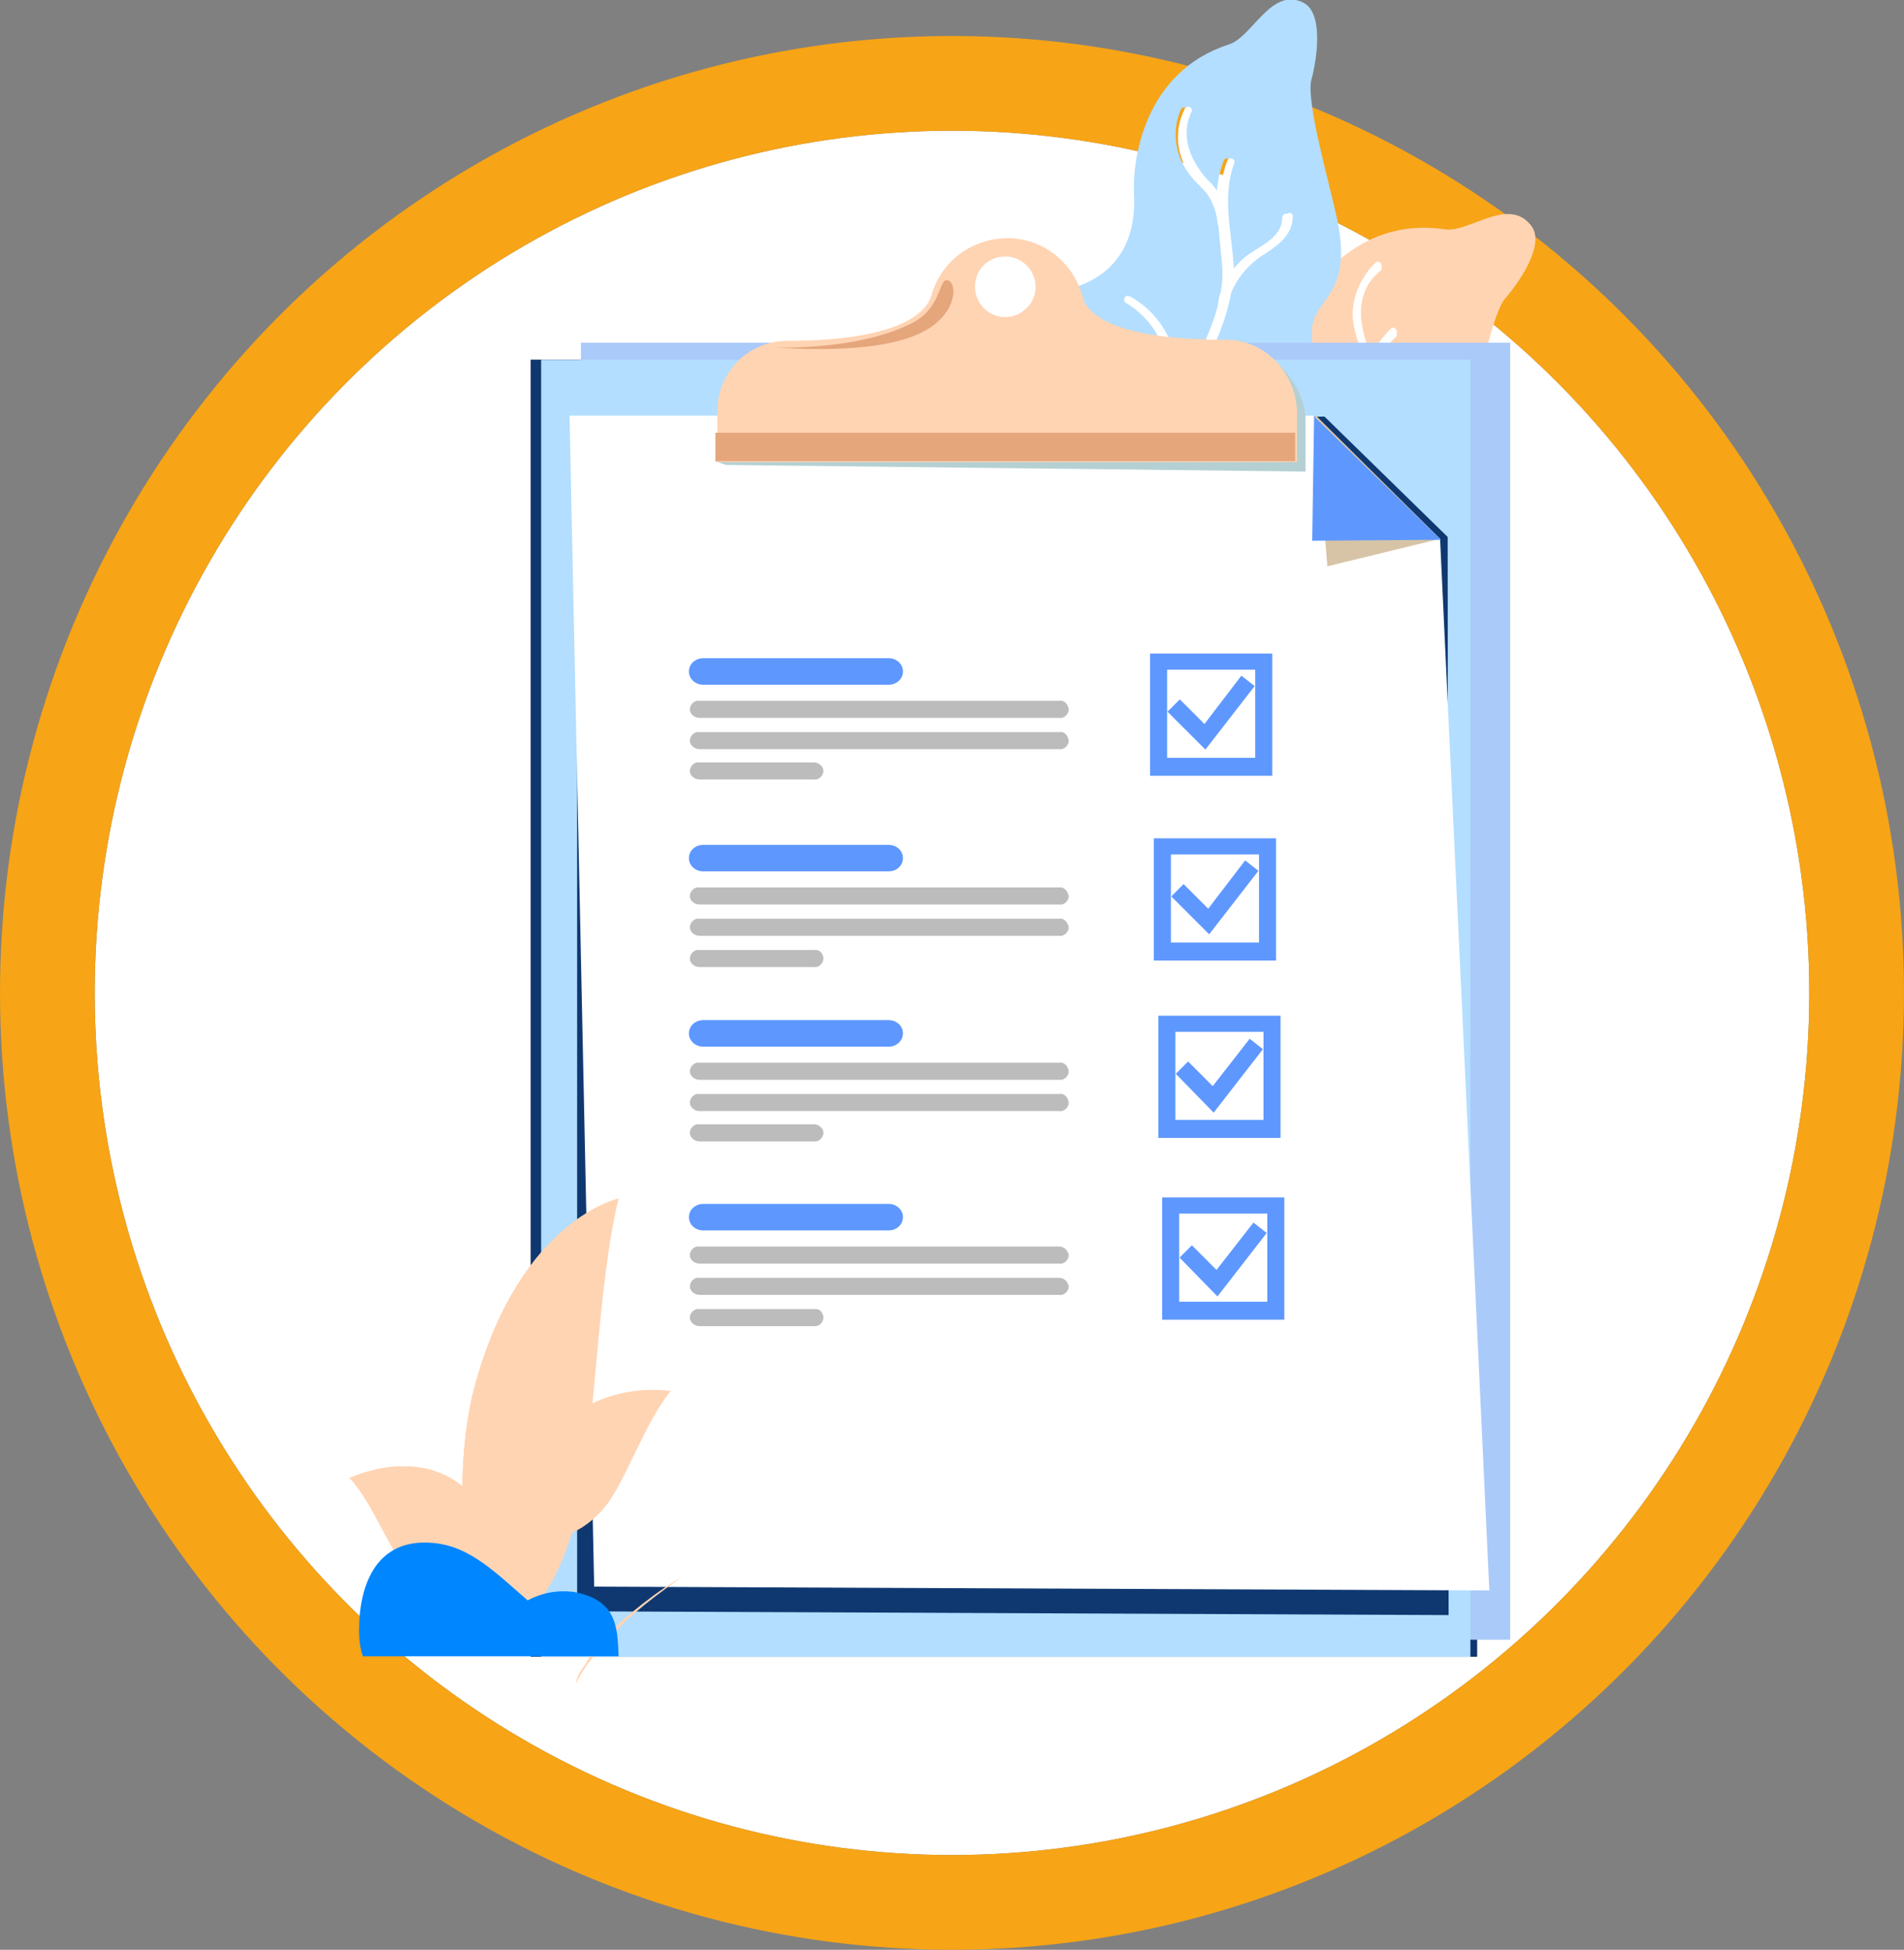 <?xml version="1.0" encoding="utf-8"?>
<!-- Generator: Adobe Illustrator 25.2.3, SVG Export Plug-In . SVG Version: 6.00 Build 0)  -->
<svg version="1.1" id="Capa_1" xmlns="http://www.w3.org/2000/svg" xmlns:xlink="http://www.w3.org/1999/xlink" x="0px" y="0px"
	 viewBox="0 0 201 205.8" style="enable-background:new 0 0 201 205.8;" xml:space="preserve">
<rect x="0" y="0" width="201" height="205.8" fill="#808080" stroke="none"/>
<style type="text/css">
	.st0{fill:#FFFFFF;}
	.st1{fill:none;stroke:#F7A416;stroke-width:10;stroke-linejoin:round;}
	.st2{fill:#FFD4B3;}
	.st3{fill:#B3DEFF;}
	.st4{fill:#225D6B;}
	.st5{fill:#FBDA70;}
	.st6{fill:#7B4D42;}
	.st7{fill:#0F3871;}
	.st8{fill:#AACAF9;}
	.st9{fill:#5E98FF;}
	.st10{fill:#BCBCBC;}
	.st11{fill:#D7C4A6;}
	.st12{fill:#B4D0D3;}
	.st13{fill:#E5A67C;}
	.st14{fill:none;}
	.st15{fill:#0086FF;}
</style>
<g>
	<g id="Grupo_55450" transform="translate(857.578 2444.033)">
		<g id="Elipse_157" transform="translate(0.422 -0.034)">
			<ellipse class="st0" cx="-757.5" cy="-2339.2" rx="90.5" ry="91"/>
			<ellipse class="st1" cx="-757.5" cy="-2339.2" rx="95.5" ry="96"/>
		</g>
	</g>
	<g id="Grupo_55543" transform="translate(769.201 2266.32)">
		<g id="Grupo_55453" transform="translate(214.207 186.287)">
			<path id="Trazado_102898" class="st2" d="M-848-2416.5l6.3,8.9c0,0,0-0.1,0.1-0.1c0.6-1.3,1-2.7,1.5-4c0-0.1,0-0.1,0-0.2
				c0.5-1.1,0.6-2.2,0.4-3.4c-0.2-0.8-0.5-1.6-0.7-2.5c-0.6-2.5,0.2-5.1,2.2-6.8c0.4-0.3,0.9,0.3,0.5,0.6c-2.3,1.8-2.4,4.8-1.6,7.4
				c0.2,0.7,0.3,1.4,0.4,2.1c0.6-1.2,1.4-2.2,2.3-3.1c0.4-0.3,0.9,0.3,0.5,0.6c-2.9,2.8-3.5,6.8-5.1,10.3l0,0
				c0.7-0.4,1.4-0.6,2.1-0.8c1.9-0.4,4.4,0,5.4-2c0.2-0.4,1-0.2,0.7,0.3c-0.9,1.7-2.4,2.1-4.2,2.3c-1.3,0.1-2.5,0.4-3.6,1l5.4,7.6
				c1.9-1.8,5.2-1.2,7-9.1c0.8-3.5,2.4-11.7,3.8-13.6c1.5-1.7,4.3-5.7,2.9-7.7c-2.4-3.3-6.6,0.7-9.2,0.3c-9.3-1.4-14.5,6.3-15.9,9.6
				C-847-2418.1-847.5-2417.3-848-2416.5z"/>
			<path id="Trazado_102899" class="st0" d="M-841.2-2406.9l0.5,0.7c1.1-0.5,2.4-0.9,3.6-1c1.7-0.2,3.3-0.6,4.2-2.3
				c0.2-0.4-0.5-0.7-0.7-0.3c-1,2-3.6,1.6-5.4,2C-839.8-2407.5-840.5-2407.3-841.2-2406.9z"/>
			<path id="Trazado_102900" class="st0" d="M-840.4-2417.9c0.2,0.8,0.5,1.6,0.7,2.5c0.2,1.2,0,2.3-0.4,3.4c0,0.1,0,0.1,0,0.2
				c-0.5,1.3-0.9,2.7-1.5,4c0,0,0,0.1-0.1,0.1l0.5,0.7c1.6-3.5,2.2-7.5,5.1-10.3c0.4-0.3-0.1-1-0.5-0.6c-0.9,0.9-1.7,2-2.3,3.1
				c0-0.7-0.2-1.4-0.4-2.1c-0.8-2.6-0.7-5.6,1.6-7.4c0.4-0.3-0.1-0.9-0.5-0.6C-840.1-2423-841-2420.4-840.4-2417.9z"/>
		</g>
		<g id="Grupo_55455" transform="translate(161.724 238.706)">
			<path id="Trazado_102904" class="st2" d="M-827.1-2417.1c-0.2,0-0.4,0.1-0.6,0.1c-0.1,0-0.1,0-0.2,0c-1.1,0.3-2.3,0.3-3.4,0
				c-0.8-0.3-1.5-0.7-2.4-1c-2.4-0.9-5.1-0.4-7.1,1.3c-0.4,0.4,0.2,0.9,0.5,0.6c2.1-2,5-1.8,7.5-0.7c0.6,0.3,1.3,0.5,2,0.6
				c-1.2,0.4-2.4,1.1-3.4,1.9c-0.4,0.3,0.2,0.9,0.5,0.6c1.9-1.4,4.1-2.4,6.5-2.7v11.8c-4.1,0.4-10.2,0.9-11.9,1.9
				c-1.8,1.3-6.2,3.6-8,1.9c-2.9-2.8,1.5-6.5,1.4-9.1c-0.2-9.4,8.1-13.6,11.5-14.6c4.3-1.2,6.2-3.6,6.9-5.9L-827.1-2417.1z"/>
			<path id="Trazado_102905" class="st0" d="M-831.3-2416.9c1.1,0.3,2.3,0.3,3.4,0c0.1,0,0.1,0,0.2,0c0.2,0,0.4-0.1,0.6-0.1v0.8
				c-2.3,0.4-4.6,1.3-6.5,2.7c-0.4,0.3-0.9-0.2-0.5-0.6c1-0.8,2.2-1.5,3.4-1.9c-0.7-0.1-1.4-0.3-2-0.6c-2.5-1.1-5.4-1.3-7.5,0.7
				c-0.4,0.4-0.9-0.2-0.5-0.6c1.9-1.7,4.6-2.2,7.1-1.3C-832.9-2417.7-832.2-2417.2-831.3-2416.9z"/>
		</g>
		<g id="Grupo_55456" transform="matrix(-0.914, 0.407, -0.407, -0.914, 236.969, 208.851)">
			<path id="Trazado_102906" class="st3" d="M-204.2,2612c9.3,1,14.2-6.9,15.5-10.2c2.9-7.7,9-6.9,11.4-6.3c1.7,0.2,3.4,0,5-0.6
				v-19.6c-0.5,0.5-1.1,0.9-1.7,1.4c-1.5,1.2-3.1,2.1-4.8,2.9c-0.4,0.2-0.8,0.3-1.2,0.5c-0.1,0.1-0.1,0.1-0.2,0.1
				c-0.2,0-0.3,0.1-0.4,0.1l-0.2,0.1c-4.7,1.5-5.1,7.3-2.4,11.1c0.3,0.4-0.3,0.9-0.6,0.5c-1.6-2.1-2.2-4.8-1.8-7.4
				c0.3-1.3,0.9-2.5,1.9-3.4c-0.4,0.1-0.7,0.2-1.1,0.3c-2,0.6-3.7,2.3-5.2,3.7c-0.7,0.7-1.4,1.4-2,2.2c0,0,0,0,0,0
				c-0.2,0.4-0.5,0.8-0.8,1.1c-0.5,0.7-0.9,1.5-1.2,2.3c-0.5,1.4-0.9,2.7-1.4,4.1c0,0.1,0,0.1,0,0.2c-0.4,1.1-0.5,2.3-0.3,3.4
				c0.2,0.8,0.6,1.6,0.8,2.4c0.7,2.5,0,5.2-1.9,6.9c-0.4,0.3-0.9-0.3-0.5-0.6c2.2-1.9,2.2-4.9,1.3-7.4c-0.2-0.7-0.4-1.3-0.5-2
				c-0.5,1.2-1.3,2.3-2.2,3.2c-0.4,0.4-0.9-0.2-0.5-0.6c2.8-2.9,3.2-6.9,4.7-10.5c0,0,0,0,0,0c-0.7,0.4-1.4,0.7-2.1,0.9
				c-1.8,0.5-4.4,0.2-5.3,2.2c-0.2,0.5-1,0.2-0.7-0.2c0.8-1.7,2.3-2.2,4.1-2.4c1.9-0.2,3.7-1,5.1-2.3c0.7-1,1.4-1.9,2.3-2.8
				c1.3-1.4,2.8-2.6,4.4-3.7c1.7-0.9,3.6-1.6,5.6-1.9c0.3-0.1,0.6-0.2,0.9-0.3c1.7-0.6,3.4-1.5,4.9-2.5c0.9-0.6,1.7-1.3,2.5-2.1
				c-2.1,0.4-4.2,0.1-6-0.9c-0.7-0.4-1.4-0.9-1.9-1.5c-0.7-1-1.5-1.9-2.3-2.7c-2.1-1.7-4.4,0.4-6.2,1.4c-0.4,0.3-0.8-0.4-0.4-0.7
				c1.6-0.9,2.9-2.1,4.8-2.1c2.3,0,3.3,2.1,4.7,3.6c2.1,2.2,5.3,3,8.1,1.9v-6.6c-3.4-2.4-7.6-3.7-11.8-3.4
				c-14.8,1.3-13.7,11.8-16.1,17c-1.5,3.3-5.7,1.3-7.4,10.5c-0.7,3.5-1.9,11.8-3.3,13.7c-1.4,1.7-4.1,5.9-2.6,7.8
				C-210.8,2615.8-206.8,2611.7-204.2,2612z"/>
			<path id="Trazado_102907" class="st4" d="M-189.3,2584.4c1.3-1.3,2.8-2.3,4.5-3c0.4-0.1,0.7-0.2,1.1-0.3
				c-0.9,0.9-1.6,2.1-1.8,3.4c-0.1,0.5-0.1,0.9-0.1,1.4c-0.2-0.1-0.4-0.1-0.6-0.2C-187.4,2585.4-188.4,2584.9-189.3,2584.4z"/>
			<path id="Trazado_102908" class="st4" d="M-177.3,2585.6c1.7-0.2,3.4-0.3,5-0.2v-10.1c-0.6,0.5-1.1,0.9-1.7,1.4
				c-1.5,1.2-3.1,2.1-4.8,2.9c-0.4,0.2-0.8,0.3-1.2,0.5c-0.1,0.1-0.1,0.1-0.2,0.1c-0.2,0-0.3,0.1-0.4,0.1l-0.2,0.1
				c-2.5,0.8-4.2,3.2-4.1,5.9c0.7,0.2,1.5,0.3,2.2,0.2C-180.9,2586.3-179.1,2585.8-177.3,2585.6z"/>
			<path id="Trazado_102909" class="st4" d="M-181.4,2579.6c0.3-0.1,0.6-0.2,0.9-0.3c1.7-0.6,3.4-1.5,4.9-2.5
				c0.9-0.6,1.7-1.3,2.5-2.1c-2.1,0.4-4.2,0.1-6-0.9c-0.7-0.4-1.4-0.9-1.9-1.5c-0.7-1-1.5-1.9-2.3-2.7c-2.1-1.7-4.4,0.4-6.2,1.4
				c-0.4,0.3-0.8-0.4-0.4-0.7c1.6-0.9,2.9-2.1,4.8-2.1c2.3,0,3.3,2.1,4.7,3.6c2.1,2.2,5.2,3,8.1,1.9v-6.6c-3.4-2.4-7.6-3.7-11.8-3.4
				c-11,1-13.2,7-14.6,12.2c2.2,2.3,4.4,4.6,6.8,6.7c0.6,0.5,1.2,0.9,1.8,1.4c1-0.9,2-1.7,3.1-2.5
				C-185.2,2580.6-183.3,2580-181.4,2579.6z"/>
			<path id="Trazado_102910" class="st0" d="M-195,2600.8c-0.2-0.8-0.6-1.6-0.8-2.4c-0.2-1.1-0.1-2.3,0.3-3.4c0-0.1,0-0.1,0-0.2
				c0.4-1.3,0.8-2.7,1.4-4.1c0.3-0.8,0.7-1.6,1.2-2.3c0.3-0.3,0.6-0.7,0.8-1.1c0,0,0,0,0,0c0.6-0.8,1.3-1.5,2-2.2
				c1.5-1.4,3.2-3.1,5.2-3.7c0.4-0.1,0.7-0.2,1.1-0.3c-0.9,0.9-1.6,2.1-1.9,3.4c-0.4,2.6,0.2,5.3,1.8,7.4c0.3,0.4,0.9-0.1,0.6-0.5
				c-2.7-3.8-2.4-9.5,2.4-11.1l0.2-0.1c0.1,0,0.3-0.1,0.4-0.1c0.1,0,0.1-0.1,0.2-0.1c0.4-0.1,0.8-0.3,1.2-0.5
				c1.7-0.7,3.4-1.7,4.8-2.9c0.6-0.4,1.1-0.9,1.7-1.4v-1.5c-2.8,1.1-6,0.3-8.1-1.9c-1.4-1.5-2.3-3.6-4.7-3.6c-1.9,0-3.3,1.2-4.8,2.1
				c-0.4,0.3-0.1,1,0.4,0.7c1.8-1,4.1-3.1,6.2-1.4c0.8,0.9,1.6,1.8,2.3,2.7c0.6,0.6,1.2,1.1,1.9,1.5c1.8,1,4,1.4,6,0.9
				c-0.8,0.7-1.7,1.4-2.5,2.1c-1.5,1.1-3.2,1.9-4.9,2.5c-0.3,0.1-0.6,0.2-0.9,0.3c-1.9,0.3-3.8,1-5.6,1.9c-1.6,1.1-3.1,2.3-4.4,3.7
				c-0.8,0.8-1.6,1.8-2.3,2.8c-1.4,1.3-3.2,2.1-5.1,2.3c-1.7,0.3-3.3,0.7-4.1,2.4c-0.2,0.5,0.5,0.7,0.7,0.2c0.9-2,3.5-1.7,5.3-2.2
				c0.7-0.2,1.4-0.5,2.1-0.9c0,0,0,0,0,0c-1.5,3.6-1.9,7.6-4.7,10.5c-0.4,0.4,0.2,0.9,0.5,0.6c0.9-0.9,1.7-2,2.2-3.2
				c0.1,0.7,0.2,1.4,0.5,2c0.9,2.6,0.9,5.5-1.3,7.4c-0.4,0.3,0.1,0.9,0.5,0.6C-195.1,2606-194.3,2603.3-195,2600.8z"/>
		</g>
		<g id="Grupo_55457" transform="translate(155.48 202.103)">
			<path id="Trazado_102911" class="st2" d="M-820.9-2428.3v9.8c-0.6-0.3-1.3-0.6-1.9-0.9c0-0.1-0.1-0.1-0.2-0.1
				c-1.1-0.4-2-1.2-2.7-2.1c-0.5-0.7-0.8-1.5-1.3-2.2c-1.4-2.2-3.8-3.5-6.4-3.3c-0.2,0-0.4,0.2-0.3,0.4c0,0.2,0.2,0.3,0.4,0.3
				c2.9-0.3,5.1,1.7,6.4,4c0.3,0.6,0.7,1.2,1.2,1.7c-1.2-0.4-2.6-0.6-3.9-0.6c-0.5,0-0.4,0.8,0.1,0.8c3.2-0.1,5.8,1.4,8.6,2.6v2.1
				c-1.5,1.1-3,2.9-5,2.2c-0.5-0.1-0.8,0.6-0.3,0.7c1.8,0.6,3.2-0.3,4.5-1.4c0.3-0.2,0.5-0.4,0.8-0.6v8.8c-1.7,0.2-3.9-0.2-7.3-2.3
				c-3.1-1.9-10-6.6-12.3-6.8c-2.2-0.1-7.1-1-7.5-3.4c-0.6-4,5.1-4.2,6.7-6.3c5.6-7.6,14.7-5.8,18-4.5
				C-822.5-2428.7-821.7-2428.5-820.9-2428.3z"/>
			<path id="Trazado_102912" class="st0" d="M-820.9-2415.5v1c-0.3,0.2-0.5,0.4-0.8,0.6c-1.4,1.1-2.8,1.9-4.5,1.4
				c-0.5-0.2-0.1-0.9,0.3-0.7C-823.8-2412.7-822.4-2414.5-820.9-2415.5z"/>
			<path id="Trazado_102913" class="st0" d="M-826.9-2423.8c0.5,0.7,0.8,1.5,1.3,2.2c0.7,0.9,1.6,1.6,2.7,2.1c0.1,0,0.1,0.1,0.2,0.1
				c0.6,0.3,1.3,0.6,1.9,0.9v0.8c-2.8-1.3-5.4-2.7-8.6-2.6c-0.5,0-0.6-0.8-0.1-0.8c1.3,0,2.6,0.2,3.9,0.6c-0.5-0.5-0.9-1.1-1.2-1.7
				c-1.3-2.4-3.5-4.4-6.4-4c-0.2,0-0.4-0.1-0.4-0.4c0-0.2,0.1-0.4,0.3-0.4C-830.7-2427.3-828.3-2426-826.9-2423.8z"/>
		</g>
		<path id="Trazado_102936" class="st5" d="M-675.4-2158.5c0,0.8-1,1.5-2.2,1.5c-1.3,0-2.3-0.6-2.3-1.5c0-0.8,1-1.5,2.2-1.5
			C-676.4-2159.9-675.4-2159.3-675.4-2158.5z"/>
		<g id="Grupo_55488" transform="translate(134.824 188.954)">
			<rect id="Rectángulo_5660" x="-848" y="-2417.3" class="st6" width="99.9" height="136.9"/>
			<rect id="Rectángulo_5661" x="-848" y="-2417.3" class="st7" width="99.9" height="136.9"/>
			<rect id="Rectángulo_5662" x="-842.7" y="-2419.1" class="st8" width="98.1" height="136.9"/>
			<rect id="Rectángulo_5663" x="-846.9" y="-2417.3" class="st3" width="98.1" height="136.9"/>
			<path id="Trazado_102940" class="st7" d="M-751.1-2284.8l-92-0.4v-125.4l78.9-0.7l13,12.7L-751.1-2284.8z"/>
			<path id="Trazado_102941" class="st0" d="M-746.8-2287.4l-94.5-0.4l-2.6-123.6h78.5l13.4,13L-746.8-2287.4z"/>
			<path id="Trazado_102942" class="st9" d="M-808.7-2364.7c0,0.8-0.7,1.4-1.5,1.4h-19.6c-0.8,0-1.5-0.6-1.5-1.4l0,0
				c0-0.8,0.7-1.4,1.5-1.4h19.6C-809.4-2366.1-808.7-2365.5-808.7-2364.7L-808.7-2364.7z"/>
			<path id="Trazado_102943" class="st10" d="M-791.2-2360.7c0,0.5-0.5,1-1,0.9h-38c-0.5,0-1-0.4-1-0.9l0,0c0-0.5,0.5-1,1-0.9h38
				C-791.7-2361.7-791.3-2361.2-791.2-2360.7z"/>
			<path id="Trazado_102944" class="st10" d="M-791.2-2357.4c0,0.5-0.5,1-1,0.9h-38c-0.5,0-1-0.4-1-0.9l0,0c0-0.5,0.5-1,1-0.9h38
				C-791.7-2358.4-791.3-2357.9-791.2-2357.4z"/>
			<path id="Trazado_102945" class="st10" d="M-817.1-2354.1c0,0.5-0.5,1-1,0.9h-12.1c-0.5,0-1-0.4-1-0.9l0,0c0-0.5,0.5-1,1-0.9
				h12.1C-817.6-2355.1-817.1-2354.7-817.1-2354.1L-817.1-2354.1z"/>
			<path id="Trazado_102946" class="st9" d="M-808.7-2346.2c0,0.8-0.7,1.4-1.5,1.4h-19.6c-0.8,0-1.5-0.6-1.5-1.4l0,0
				c0-0.8,0.7-1.4,1.5-1.4h19.6C-809.4-2347.6-808.7-2347-808.7-2346.2L-808.7-2346.2z"/>
			<path id="Trazado_102947" class="st10" d="M-791.2-2342.2c0,0.5-0.5,1-1,0.9h-38c-0.5,0-1-0.4-1-0.9l0,0c0-0.5,0.5-1,1-0.9h38
				C-791.7-2343.2-791.3-2342.8-791.2-2342.2z"/>
			<path id="Trazado_102948" class="st10" d="M-791.2-2338.9c0,0.5-0.5,1-1,0.9h-38c-0.5,0-1-0.4-1-0.9l0,0c0-0.5,0.5-1,1-0.9h38
				C-791.7-2339.9-791.3-2339.5-791.2-2338.9z"/>
			<path id="Trazado_102949" class="st10" d="M-817.1-2335.7c0,0.5-0.5,1-1,0.9h-12.1c-0.5,0-1-0.4-1-0.9l0,0c0-0.5,0.5-1,1-0.9
				h12.1C-817.6-2336.6-817.1-2336.2-817.1-2335.7L-817.1-2335.7z"/>
			<path id="Trazado_102950" class="st9" d="M-808.7-2326.8c0,0.8-0.7,1.4-1.5,1.4h-19.6c-0.8,0-1.5-0.6-1.5-1.4l0,0
				c0-0.8,0.7-1.4,1.5-1.4h19.6C-809.4-2328.2-808.7-2327.6-808.7-2326.8L-808.7-2326.8z"/>
			<path id="Trazado_102951" class="st10" d="M-791.2-2322.8c0,0.5-0.5,1-1,0.9h-38c-0.5,0-1-0.4-1-0.9l0,0c0-0.5,0.5-1,1-0.9h38
				C-791.7-2323.7-791.3-2323.3-791.2-2322.8z"/>
			<path id="Trazado_102952" class="st10" d="M-791.2-2319.5c0,0.5-0.5,1-1,0.9h-38c-0.5,0-1-0.4-1-0.9l0,0c0-0.5,0.5-1,1-0.9h38
				C-791.7-2320.4-791.3-2320-791.2-2319.5z"/>
			<path id="Trazado_102953" class="st10" d="M-817.1-2316.2c0,0.5-0.5,1-1,0.9h-12.1c-0.5,0-1-0.4-1-0.9l0,0c0-0.5,0.5-1,1-0.9
				h12.1C-817.6-2317.2-817.1-2316.8-817.1-2316.2L-817.1-2316.2z"/>
			<path id="Trazado_102954" class="st11" d="M-752-2398.4l-11.9,2.9l-1.3-16L-752-2398.4z"/>
			<path id="Trazado_102955" class="st9" d="M-751.9-2398.3l-13.6,0.1l0.2-13.1L-751.9-2398.3z"/>
			<g id="Grupo_55479" transform="translate(65.385 43.912)">
				<path id="Trazado_102956" class="st9" d="M-848-2417.3v-12.9h12.9v12.9H-848z M-836.9-2419.2v-9.3h-9.3v9.3H-836.9z"/>
				<path id="Trazado_102957" class="st9" d="M-835.6-2417.8h-11.9v-11.9h11.9V-2417.8z M-846.7-2418.6h10.3v-10.3h-10.3V-2418.6z"
					/>
			</g>
			<g id="Grupo_55480" transform="translate(67.224 46.345)">
				<path id="Trazado_102958" class="st9" d="M-848-2426.5l1.3-1.3l2.6,2.6l3.9-5.1l1.4,1.1l-5.2,6.7L-848-2426.5z"/>
				<path id="Trazado_102959" class="st9" d="M-844-2423.2l-3.3-3.3l0.6-0.6l2.7,2.7l3.9-5.1l0.6,0.5L-844-2423.2z"/>
			</g>
			<g id="Grupo_55481" transform="translate(65.784 63.41)">
				<path id="Trazado_102960" class="st9" d="M-848-2417.3v-12.9h12.9v12.9H-848z M-836.9-2419.2v-9.3h-9.3v9.3H-836.9z"/>
				<path id="Trazado_102961" class="st9" d="M-835.6-2417.8h-11.9v-11.9h11.9V-2417.8z M-846.7-2418.6h10.3v-10.3h-10.3
					L-846.7-2418.6z"/>
			</g>
			<g id="Grupo_55482" transform="translate(67.622 65.842)">
				<path id="Trazado_102962" class="st9" d="M-848-2426.5l1.3-1.3l2.6,2.6l3.9-5.1l1.4,1.1l-5.2,6.7L-848-2426.5z"/>
				<path id="Trazado_102963" class="st9" d="M-844-2423.2l-3.3-3.3l0.6-0.6l2.7,2.7l3.9-5.1l0.6,0.5L-844-2423.2z"/>
			</g>
			<g id="Grupo_55483" transform="translate(66.26 82.135)">
				<path id="Trazado_102964" class="st9" d="M-848-2417.3v-12.9h12.9v12.9H-848z M-836.9-2419.2v-9.3h-9.3v9.3H-836.9z"/>
				<path id="Trazado_102965" class="st9" d="M-835.6-2417.8h-11.9v-11.9h11.9V-2417.8z M-846.7-2418.6h10.3v-10.3h-10.3
					L-846.7-2418.6z"/>
			</g>
			<g id="Grupo_55484" transform="translate(68.099 84.568)">
				<path id="Trazado_102966" class="st9" d="M-848-2426.5l1.3-1.3l2.6,2.6l3.9-5l1.4,1.1l-5.2,6.7L-848-2426.5z"/>
				<path id="Trazado_102967" class="st9" d="M-847.6-2407.1l1.3-1.3l2.6,2.6l3.9-5l1.4,1.1l-5.2,6.7L-847.6-2407.1z"/>
				<path id="Trazado_102968" class="st9" d="M-844-2423.2l-3.3-3.3l0.6-0.6l2.7,2.7l3.9-5.1l0.6,0.5L-844-2423.2z"/>
			</g>
			<g id="Grupo_55485" transform="translate(66.659 101.321)">
				<path id="Trazado_102969" class="st9" d="M-848-2417.3v-12.9h12.9v12.9H-848z M-836.9-2419.2v-9.3h-9.3v9.3H-836.9z"/>
				<path id="Trazado_102970" class="st9" d="M-835.6-2417.8h-11.9v-11.9h11.9V-2417.8z M-846.7-2418.6h10.3v-10.3h-10.3V-2418.6z"
					/>
			</g>
			<path id="Trazado_102971" class="st12" d="M-766.2-2410.9v5.4l-61.2-0.7l-1.1-0.4l1.1-4.3c0-4.1,3.3-7.4,7.4-7.4l45.3-1.1
				C-770.6-2419.4-766.2-2415-766.2-2410.9L-766.2-2410.9z"/>
			<path id="Trazado_102972" class="st2" d="M-774.6-2419.4c-14.4,0-15-4-15.2-4.7c-1.2-4.4-5.8-7-10.2-5.7
				c-2.8,0.8-4.9,2.9-5.7,5.7c-0.2,0.7-1.4,4.8-15.2,4.8l0,0c-4.1,0-7.4,3.3-7.4,7.4l0,0v5.4h61.2v-5.4
				C-767.3-2416.1-770.6-2419.4-774.6-2419.4z M-797.9-2428.2c1.8,0,3.2,1.5,3.2,3.2c0,1.8-1.5,3.2-3.2,3.2c-1.8,0-3.2-1.5-3.2-3.2
				l0,0C-801.1-2426.8-799.7-2428.2-797.9-2428.2L-797.9-2428.2z"/>
			<path id="Trazado_102973" class="st2" d="M-774.6-2419.4c-14.4,0-15-4-15.2-4.7c-1-3.4-4-5.9-7.6-6c0,0.1,0-0.2,0.1,0
				c2.7,0.3,4.9,2.2,5.7,4.7c1,2.4,1.7,4.9,5.6,5.9c4.1,1,8.4,1.8,12.6,2.2c1.8,0.2,3.1,1.7,3.1,3.5c0,5.6,0.9,7.2-2.6,7.2h5.7v-5.4
				C-767.3-2416.1-770.6-2419.4-774.6-2419.4C-774.6-2419.4-774.6-2419.4-774.6-2419.4z"/>
			<path id="Trazado_102974" class="st13" d="M-828.5-2409.6v3h61.2v-3H-828.5z"/>
			<g id="Grupo_55486" transform="translate(46.893 2.017)">
				<path id="Trazado_102975" class="st14" d="M-844.8-2423.7c1.8,0,3.2-1.5,3.2-3.2c0-1.8-1.5-3.2-3.2-3.2c-1.8,0-3.2,1.5-3.2,3.2
					l0,0C-848-2425.2-846.5-2423.7-844.8-2423.7z"/>
			</g>
			<g id="Grupo_55487" transform="translate(46.996 5.699)">
				<path id="Trazado_102976" class="st14" d="M-845.6-2429.9c-0.7,0.5-1.7,0.5-2.4,0.1c0.4,1.7,2.2,2.8,3.9,2.3
					c0.2-0.1,0.5-0.1,0.7-0.3c-0.2-0.4-0.5-0.8-0.7-1.2c-0.2-0.4-0.5-0.7-0.9-1c-0.2-0.1-0.1-0.2-0.1-0.2
					C-845.3-2430.1-845.4-2430-845.6-2429.9z"/>
			</g>
			<path id="Trazado_102977" class="st13" d="M-807.5-2421.3c-5.8,3.1-14.8,2.7-14.8,2.7c0.8,0,10.4,0.9,15.4-1.5
				c4.1-1.9,4-5.6,2.8-5.6C-804.9-2425.7-804.7-2422.9-807.5-2421.3z"/>
			<path id="Trazado_102978" class="st9" d="M-808.7-2384.4c0,0.8-0.7,1.4-1.5,1.4h-19.6c-0.8,0-1.5-0.6-1.5-1.4l0,0
				c0-0.8,0.7-1.4,1.5-1.4h19.6C-809.4-2385.8-808.7-2385.2-808.7-2384.4L-808.7-2384.4z"/>
			<path id="Trazado_102979" class="st10" d="M-791.2-2380.4c0,0.5-0.5,1-1,0.9h-38c-0.5,0-1-0.4-1-0.9l0,0c0-0.5,0.5-1,1-0.9h38
				C-791.7-2381.4-791.3-2381-791.2-2380.4z"/>
			<path id="Trazado_102980" class="st10" d="M-791.2-2377.1c0,0.5-0.5,1-1,0.9h-38c-0.5,0-1-0.4-1-0.9l0,0c0-0.5,0.5-1,1-0.9h38
				C-791.7-2378.1-791.3-2377.7-791.2-2377.1z"/>
			<path id="Trazado_102981" class="st10" d="M-817.1-2373.9c0,0.5-0.5,1-1,0.9h-12.1c-0.5,0-1-0.4-1-0.9l0,0c0-0.5,0.5-1,1-0.9
				h12.1C-817.6-2374.8-817.1-2374.4-817.1-2373.9L-817.1-2373.9z"/>
		</g>
		<path id="Trazado_103130" class="st2" d="M-705.3-2107.3c-2.2,2.7-5.9,4.5-7.8,2.1c-1.8-2.3-0.4-7.2,1.9-9.7
			c3.3-3.5,8-5.2,12.8-4.6C-701.1-2116.2-703.2-2109.9-705.3-2107.3z"/>
		<path id="Trazado_103131" class="st2" d="M-713.1-2105.1c-1.8-2.3-0.4-7.2,1.9-9.7c3.3-3.5,8-5.2,12.8-4.6
			C-709.6-2114.1-713.1-2105.1-713.1-2105.1z"/>
		<g id="Grupo_55537" transform="translate(139.562 330.268)">
			<g id="Grupo_55536" transform="translate(0)">
				<path id="Trazado_103132" class="st2" d="M-848-2418.8l0.3-0.6c0.1-0.2,0.2-0.4,0.4-0.7c0.2-0.3,0.4-0.6,0.6-0.9l0.4-0.5
					c0.1-0.2,0.3-0.3,0.4-0.5c0.3-0.4,0.6-0.7,0.9-1.1c0.7-0.7,1.4-1.5,2.2-2.3c1.4-1.3,2.8-2.4,4.3-3.5l1.8-1.3
					c0,0-0.7,0.4-1.9,1.2c-1.5,1-3,2.2-4.4,3.4c-0.8,0.7-1.5,1.5-2.2,2.3c-0.3,0.4-0.6,0.8-0.9,1.1c-0.1,0.2-0.3,0.4-0.4,0.5
					l-0.3,0.5c-0.2,0.3-0.4,0.6-0.6,0.9s-0.3,0.5-0.4,0.7L-848-2418.8z"/>
			</g>
		</g>
		<path id="Trazado_103133" class="st2" d="M-708.2-2106.8c-1.8,7.6-6.1,14.5-9.5,10.3c-3.2-4-3.4-16.4-1.3-23.8
			c4.8-17.3,15.1-19.5,15.1-19.5C-706.2-2130.4-706.4-2114.5-708.2-2106.8z"/>
		<path id="Trazado_103134" class="st2" d="M-725.6-2099.8c2.1,2.1,5.7,2.9,7.4-0.1c1.6-2.8,0.2-7.5-2-9.4c-5.2-4.4-12.1-1-12.1-1
			C-729.8-2107.7-727.8-2101.9-725.6-2099.8z"/>
		<path id="Trazado_103135" class="st2" d="M-718.2-2099.9c1.6-2.8,0.2-7.5-2-9.4c-5.2-4.4-12.1-1-12.1-1
			C-721.8-2108-718.2-2099.9-718.2-2099.9z"/>
		<g id="Grupo_55539" transform="translate(118.032 320.524)">
			<g id="Grupo_55538" transform="translate(0)">
				<path id="Trazado_103136" class="st2" d="M-837-2421.9l-0.3-0.5c-0.1-0.2-0.2-0.4-0.4-0.6c-0.2-0.2-0.3-0.5-0.6-0.7l-0.3-0.4
					c-0.1-0.1-0.3-0.3-0.4-0.4c-0.3-0.3-0.6-0.6-0.9-0.9c-0.7-0.6-1.4-1.2-2.1-1.7c-1.3-0.9-2.7-1.7-4.2-2.3l-1.8-0.8
					c0,0,0.7,0.2,1.8,0.7c1.5,0.6,2.9,1.4,4.2,2.2c0.8,0.5,1.5,1.1,2.2,1.7c0.3,0.3,0.6,0.6,0.9,0.9c0.1,0.2,0.3,0.3,0.4,0.4
					l0.3,0.4c0.2,0.3,0.4,0.5,0.6,0.8s0.3,0.4,0.4,0.6L-837-2421.9z"/>
			</g>
		</g>
		<path id="Trazado_103137" class="st2" d="M-717.7-2096.5c-3.2-4-3.4-16.4-1.3-23.8c4.8-17.3,15.1-19.5,15.1-19.5
			C-716.6-2119.6-717.7-2096.5-717.7-2096.5z"/>
		<path id="Trazado_103138" class="st2" d="M-717.7-2096.5c-3.2-4-3.4-16.4-1.3-23.8c4.8-17.3,15.1-19.5,15.1-19.5
			C-716.6-2119.6-717.7-2096.5-717.7-2096.5z"/>
		<g id="Grupo_55541" transform="translate(130.559 295.188)">
			<g id="Grupo_55540" transform="translate(0)">
				<path id="Trazado_103139" class="st2" d="M-848-2396c0,0,0.1-0.6,0.2-1.6c0.1-0.5,0.2-1.2,0.3-1.9c0.1-0.7,0.2-1.6,0.4-2.4
					c0.1-0.4,0.2-0.9,0.3-1.4c0.1-0.5,0.2-1,0.3-1.5c0.2-1,0.5-2.1,0.8-3.2c0.6-2.2,1.3-4.5,2.1-6.8c1.6-4.6,3.2-8.4,4.4-11.1
					c1.2-2.7,1.9-4.3,1.9-4.3s-0.8,1.5-2,4.1c-1.7,3.6-3.2,7.2-4.5,11c-0.8,2.3-1.5,4.7-2,6.9c-0.3,1.1-0.5,2.2-0.7,3.3
					c-0.1,0.5-0.2,1-0.3,1.5s-0.2,1-0.3,1.4c-0.2,0.9-0.3,1.8-0.4,2.5c-0.1,0.7-0.2,1.4-0.2,1.9L-848-2396z"/>
			</g>
		</g>
		<path id="Trazado_103140" class="st15" d="M-703.9-2091.5c-0.1-3.3-0.3-6-4.8-6.8c-1.7-0.2-3.3,0.1-4.8,0.9
			c-4-3.5-6.6-6.1-10.9-6.1c-5,0-6.9,4.3-6.9,9.3c0,0.9,0.1,1.8,0.4,2.7H-703.9z"/>
	</g>
</g>
</svg>
